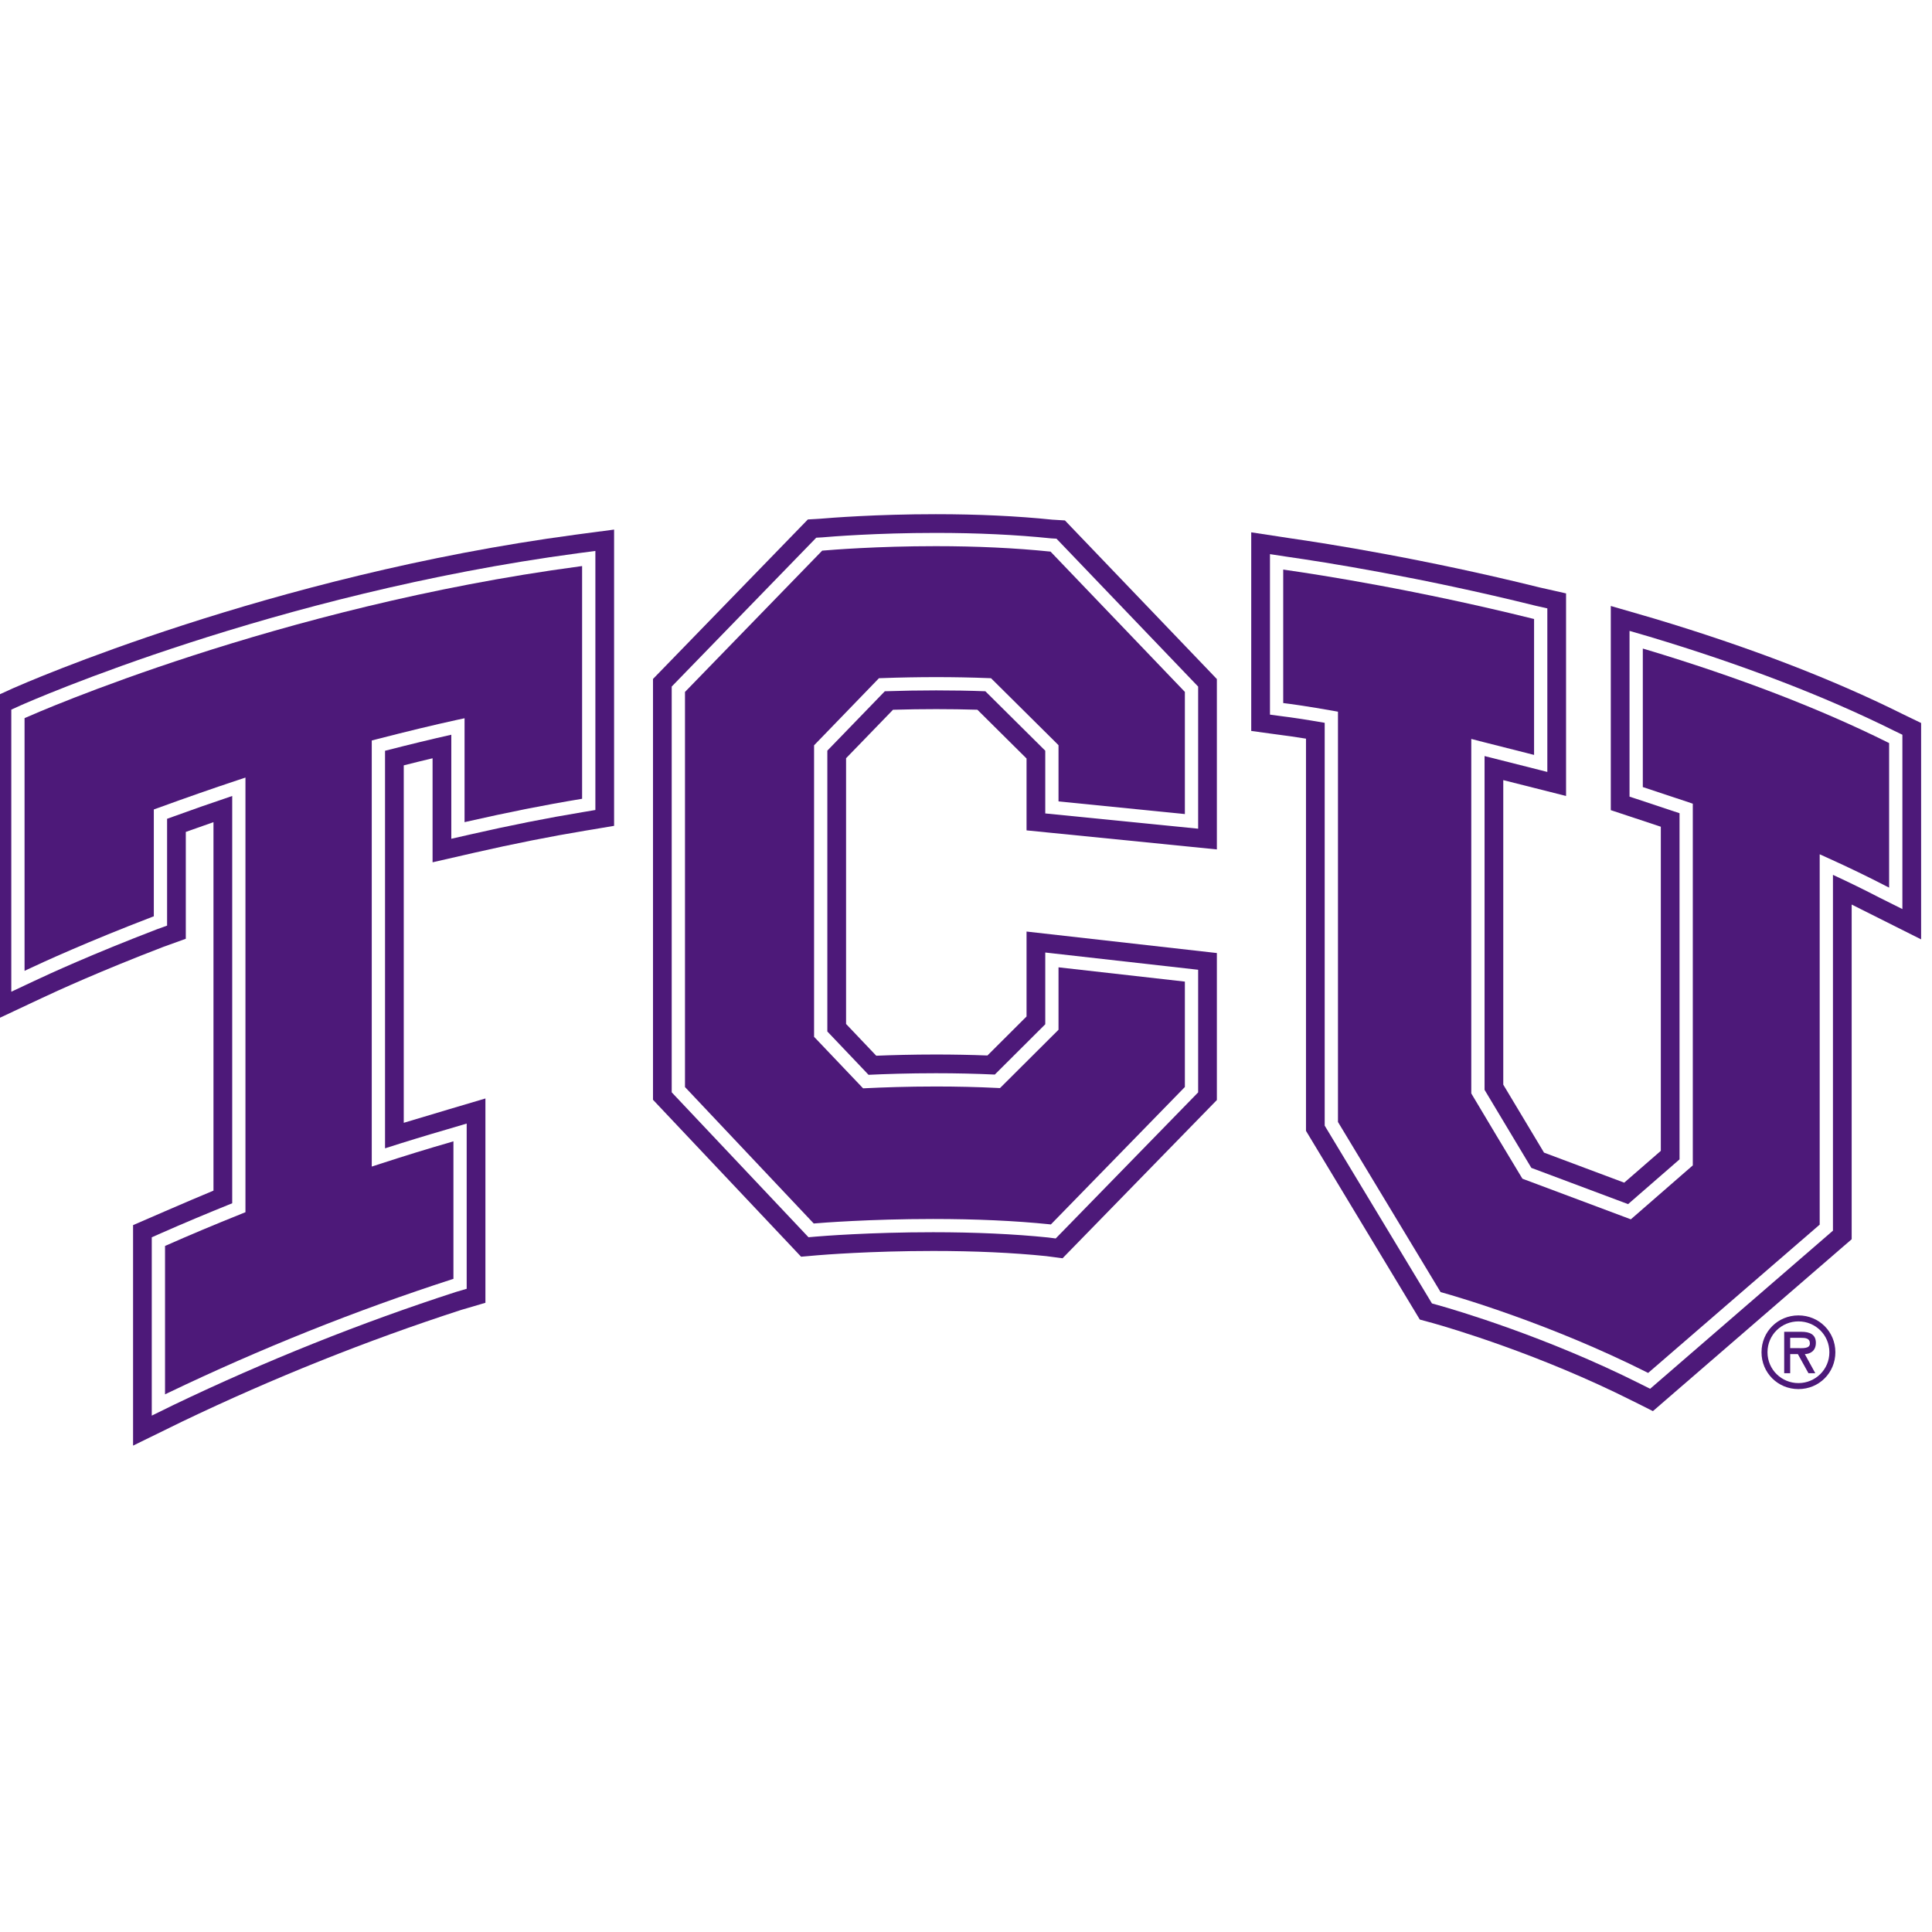 <?xml version="1.0" encoding="UTF-8"?>
<svg width="200px" height="200px" viewBox="0 0 200 200" version="1.1" xmlns="http://www.w3.org/2000/svg" xmlns:xlink="http://www.w3.org/1999/xlink">
    <!-- Generator: Sketch 54.1 (76490) - https://sketchapp.com -->
    <title>tcu</title>
    <desc>Created with Sketch.</desc>
    <g id="tcu" stroke="none" stroke-width="1" fill="none" fill-rule="evenodd">
        <g id="tcu_BGD" transform="translate(0, -0)" fill="#4D1979">
            <g id="tcu" transform="translate(-1, 51)">
                <g id="g10" transform="translate(100.577, 49.803) scale(-1, 1) rotate(-180) translate(-100.577, -49.803) translate(0.077, 0.803)" fill-rule="nonzero">
                    <g id="g12" transform="translate(0.138, 0.138)">
                        <path d="M187.172,11.176 C187.687,11.176 188.144,11.136 188.144,10.593 C188.144,10.011 187.347,10.109 186.765,10.109 L186.104,10.109 L186.104,11.176 L187.172,11.176 Z M187.62,9.487 C188.19,9.506 188.763,9.818 188.763,10.661 C188.763,11.564 188.064,11.797 187.289,11.797 L185.484,11.797 L185.484,7.508 L186.104,7.508 L186.104,9.487 L186.901,9.487 L187.997,7.508 L188.705,7.508 L187.62,9.487 Z M186.959,5.867 C189.094,5.867 190.782,7.555 190.782,9.681 C190.782,11.807 189.094,13.495 186.959,13.495 C184.823,13.495 183.136,11.807 183.136,9.681 C183.136,7.555 184.823,5.867 186.959,5.867 Z M186.959,12.875 C188.705,12.875 190.162,11.486 190.162,9.681 C190.162,7.886 188.705,6.488 186.959,6.488 C185.212,6.488 183.756,7.886 183.756,9.681 C183.756,11.486 185.212,12.875 186.959,12.875 L186.959,12.875 Z" id="path14"></path>
                        <path d="M3.327,75.321 L3.327,49.162 L3.65,49.316 C5.298,50.094 9.857,52.182 16.56,54.755 L16.708,54.808 L16.708,65.868 L17.161,66.032 C20.181,67.131 22.842,68.06 25.293,68.872 L26.194,69.171 L26.194,24.177 L25.764,24.004 C22.922,22.865 20.383,21.797 18.002,20.742 L17.869,20.685 L17.869,5.321 L18.173,5.469 C27.74,10.057 37.628,14.013 47.563,17.228 L47.724,17.278 L47.724,31.516 L47.442,31.43 C45.058,30.744 42.613,29.991 40.17,29.193 L39.27,28.902 L39.27,73.01 L39.785,73.142 C43,73.97 45.625,74.603 48.041,75.132 L48.876,75.312 L48.876,64.555 L49.159,64.621 C53.292,65.562 57.23,66.347 60.865,66.945 L61.044,66.976 L61.044,91.067 L60.783,91.032 C29.525,86.853 4.509,75.848 3.461,75.381 L3.327,75.321" id="path16"></path>
                        <path d="M109.465,92.569 C105.878,92.937 101.91,93.126 97.651,93.126 C91.552,93.126 86.869,92.745 85.991,92.67 L85.899,92.664 L71.695,78.036 L71.695,37.133 L85.023,23.01 L85.125,23.018 C85.684,23.066 90.763,23.476 97.379,23.476 C101.806,23.476 105.868,23.293 109.453,22.925 L109.569,22.909 L123.443,37.14 L123.443,48.05 L110.362,49.528 L110.362,43.066 L110.162,42.865 C109.722,42.423 105.022,37.735 104.515,37.237 L104.3,37.026 L104,37.042 C101.983,37.142 99.853,37.192 97.668,37.192 C94.659,37.192 92.081,37.095 90.448,37.016 L90.134,37.001 L88.934,38.261 C87.645,39.62 85.567,41.809 85.252,42.131 L85.058,42.332 L85.058,72.509 L85.251,72.711 C85.428,72.897 86.373,73.869 87.479,75.013 C89.197,76.786 91.313,78.971 91.58,79.255 L91.774,79.456 L92.055,79.466 C95.87,79.604 99.625,79.604 103.109,79.466 L103.375,79.456 L103.563,79.27 C104,78.839 109.694,73.193 110.165,72.721 L110.362,72.519 L110.362,66.703 L123.443,65.393 L123.443,78.039 L109.533,92.566 L109.465,92.569" id="path18"></path>
                        <path d="M171.142,82.441 L170.848,82.526 L170.848,68.189 C172.103,67.773 175.448,66.661 175.56,66.624 L176.023,66.466 L176.023,29.024 L175.79,28.823 C175.26,28.357 170.592,24.298 169.917,23.709 L169.606,23.441 L169.223,23.586 C168.294,23.942 159.107,27.377 158.605,27.563 L158.388,27.645 L158.264,27.846 C157.923,28.395 153.413,35.914 153.184,36.318 L153.092,36.477 L153.092,73.171 L153.952,72.947 C154.558,72.79 157.972,71.927 159.592,71.517 L159.592,85.587 L159.444,85.622 C147.492,88.586 137.592,90.134 133.889,90.664 L133.623,90.704 L133.623,76.886 L133.828,76.858 C134.576,76.773 136.265,76.525 138.724,76.093 L139.291,75.992 L139.291,33.518 L149.912,15.912 L149.987,15.889 C151.812,15.379 161.379,12.577 171.272,7.604 L171.401,7.539 L189.159,22.892 L189.159,61.23 L190.127,60.791 C192.162,59.871 194.089,58.94 196.015,57.945 L196.346,57.778 L196.346,72.745 L196.218,72.806 C189.139,76.329 180.703,79.569 171.142,82.441" id="path20"></path>
                        <path d="M62.418,65.814 L61.089,65.591 C57.483,64.996 53.571,64.221 49.465,63.282 L47.504,62.835 L47.504,73.605 C45.464,73.149 43.248,72.613 40.644,71.946 L40.644,30.791 C42.8,31.483 44.954,32.142 47.056,32.75 L49.096,33.354 L49.096,16.249 L47.968,15.918 C38.108,12.724 28.279,8.791 18.772,4.236 L16.496,3.12 L16.496,21.58 L17.445,21.999 C19.72,23.003 22.138,24.02 24.823,25.103 L24.823,67.266 C22.759,66.574 20.54,65.796 18.082,64.904 L18.082,53.845 L17.041,53.47 C10.392,50.919 5.869,48.848 4.234,48.073 L1.954,47.001 L1.954,76.203 L2.895,76.631 C3.959,77.104 29.152,88.185 60.602,92.392 L62.418,92.632 L62.418,65.814 Z M61.389,94.452 L60.35,94.313 C28.628,90.072 3.182,78.88 2.115,78.408 L1.552,78.149 L0.015,77.453 L0.015,75.762 L0.015,48.082 L0.015,43.949 L3.754,45.707 L5.059,46.319 C6.679,47.084 11.146,49.131 17.723,51.656 L18.287,51.858 L20.019,52.484 L20.019,54.326 L20.019,63.544 C21.01,63.9 21.964,64.237 22.884,64.555 L22.884,26.411 C20.652,25.497 14.56,22.84 14.56,22.84 L14.56,0.015 L18.336,1.863 L19.629,2.497 C29.03,7.003 38.768,10.902 48.55,14.07 L49.153,14.246 L51.035,14.8 L51.035,35.952 C51.035,35.952 43.901,33.841 42.582,33.432 L42.582,70.437 C43.628,70.702 44.618,70.944 45.565,71.168 L45.565,63.696 L45.565,60.401 L48.774,61.135 L49.896,61.393 C53.955,62.319 57.826,63.088 61.403,63.679 L62.166,63.805 L64.356,64.174 L64.356,66.394 L64.356,91.851 L64.356,94.843 L61.389,94.452 L61.389,94.452 Z" id="path22"></path>
                        <path d="M124.817,63.878 L108.99,65.458 L108.99,71.952 C107.962,72.975 103.787,77.116 102.789,78.106 C99.497,78.228 95.972,78.225 92.382,78.106 C91.76,77.46 89.961,75.602 88.464,74.058 C87.58,73.142 86.799,72.337 86.431,71.958 L86.431,42.886 C87.059,42.234 88.799,40.401 89.931,39.208 L90.695,38.401 C92.351,38.481 94.818,38.565 97.668,38.565 C99.766,38.565 101.818,38.518 103.767,38.427 C104.721,39.372 108.077,42.719 108.99,43.633 L108.99,51.061 L124.817,49.275 L124.817,36.582 L110.072,21.46 L109.296,21.56 C105.776,21.92 101.76,22.106 97.379,22.106 C90.82,22.106 85.794,21.7 85.243,21.652 L84.48,21.586 L70.32,36.589 L70.32,78.593 L85.283,94.002 L85.89,94.036 C86.759,94.112 91.496,94.499 97.651,94.499 C101.96,94.499 105.971,94.31 109.577,93.935 L110.152,93.901 L124.817,78.59 L124.817,63.878 Z M126.027,80.13 L111.737,95.047 L111.027,95.79 L110.002,95.853 L109.722,95.869 C106.065,96.247 102.004,96.436 97.652,96.436 C91.492,96.436 86.725,96.055 85.739,95.97 L85.432,95.95 L84.416,95.891 L83.706,95.161 L69.125,80.143 L68.383,79.381 L68.383,78.316 L68.383,36.859 L68.383,35.817 L69.1,35.057 L82.842,20.496 L83.713,19.571 L84.977,19.681 L85.411,19.719 C85.949,19.764 90.917,20.166 97.385,20.166 C101.683,20.166 105.616,19.987 109.078,19.633 L109.478,19.581 L110.781,19.41 L126.755,35.791 L126.755,51.007 L107.053,53.231 L107.053,50.293 L107.053,44.439 C105.978,43.365 104.094,41.484 103.005,40.401 C101.278,40.468 99.487,40.503 97.659,40.503 C95.244,40.503 93.107,40.442 91.494,40.377 C90.576,41.339 89.222,42.771 88.37,43.664 L88.37,71.175 C88.822,71.64 89.43,72.27 90.083,72.941 C91.217,74.112 92.453,75.388 93.228,76.191 C94.742,76.235 96.243,76.257 97.705,76.257 C99.149,76.257 100.577,76.235 101.964,76.194 C103.225,74.94 105.762,72.427 107.053,71.145 L107.053,66.082 L107.053,63.705 L109.417,63.469 L123.869,62.023 L126.755,61.733 L126.755,64.634 L126.755,78.316 L126.755,79.368 L126.027,80.13 L126.027,80.13 Z" id="path24"></path>
                        <path d="M197.72,55.558 L195.392,56.72 C193.789,57.551 192.192,58.332 190.532,59.101 L190.532,22.267 L171.605,5.898 L170.654,6.376 C160.877,11.295 151.42,14.063 149.622,14.567 L149.02,14.734 L137.917,33.14 L137.917,74.84 C135.798,75.205 134.339,75.419 133.657,75.498 L132.252,75.687 L132.252,92.301 L134.09,92.021 C137.806,91.489 147.763,89.933 159.759,86.957 L160.964,86.686 L160.964,69.754 L160.112,69.971 C160.112,69.971 156.293,70.934 154.466,71.398 L154.466,36.846 C155.097,35.783 158.573,29.984 159.31,28.766 C160.687,28.252 167.484,25.709 169.324,25.015 C170.449,25.993 173.677,28.798 174.651,29.647 L174.651,65.481 C173.379,65.903 169.945,67.043 169.945,67.043 L169.473,67.197 L169.473,84.356 L171.528,83.758 C181.172,80.863 189.68,77.595 196.821,74.04 L197.72,73.605 L197.72,55.558 Z M198.173,75.539 L197.66,75.788 C190.452,79.377 181.841,82.687 172.092,85.612 L170.89,85.963 L167.534,86.935 L167.534,83.443 L167.534,67.695 L167.534,65.798 L169.335,65.203 C170.362,64.86 171.67,64.426 172.713,64.082 L172.713,30.53 C171.692,29.642 170.057,28.221 168.924,27.236 C166.638,28.095 162.435,29.667 160.622,30.346 C159.617,32.016 157.295,35.886 156.403,37.382 L156.403,68.907 C157.969,68.51 159.514,68.122 159.638,68.091 L162.903,67.266 L162.903,70.636 L162.903,86.139 L162.903,88.236 L160.855,88.699 L160.199,88.846 C148.148,91.832 138.114,93.403 134.358,93.942 L133.333,94.099 L130.312,94.559 L130.312,91.504 L130.312,76.288 L130.312,73.998 L132.58,73.687 L133.377,73.58 L133.405,73.573 L133.432,73.571 C133.904,73.517 134.765,73.394 135.981,73.199 L135.981,33.33 L135.981,32.599 L136.358,31.972 L147.219,13.966 L147.762,13.066 L148.776,12.788 L149.119,12.696 C150.865,12.205 160.173,9.478 169.784,4.644 L170.329,4.374 L171.894,3.586 L173.218,4.732 L191.562,20.595 L192.47,21.379 L192.47,22.582 L192.47,56.027 C193.146,55.693 199.658,52.421 199.658,52.421 L199.658,56.666 L199.658,73.174 L199.658,74.821 L198.173,75.539 L198.173,75.539 Z" id="path26"></path>
                    </g>
                </g>
            </g>
        </g>
    </g>
</svg>